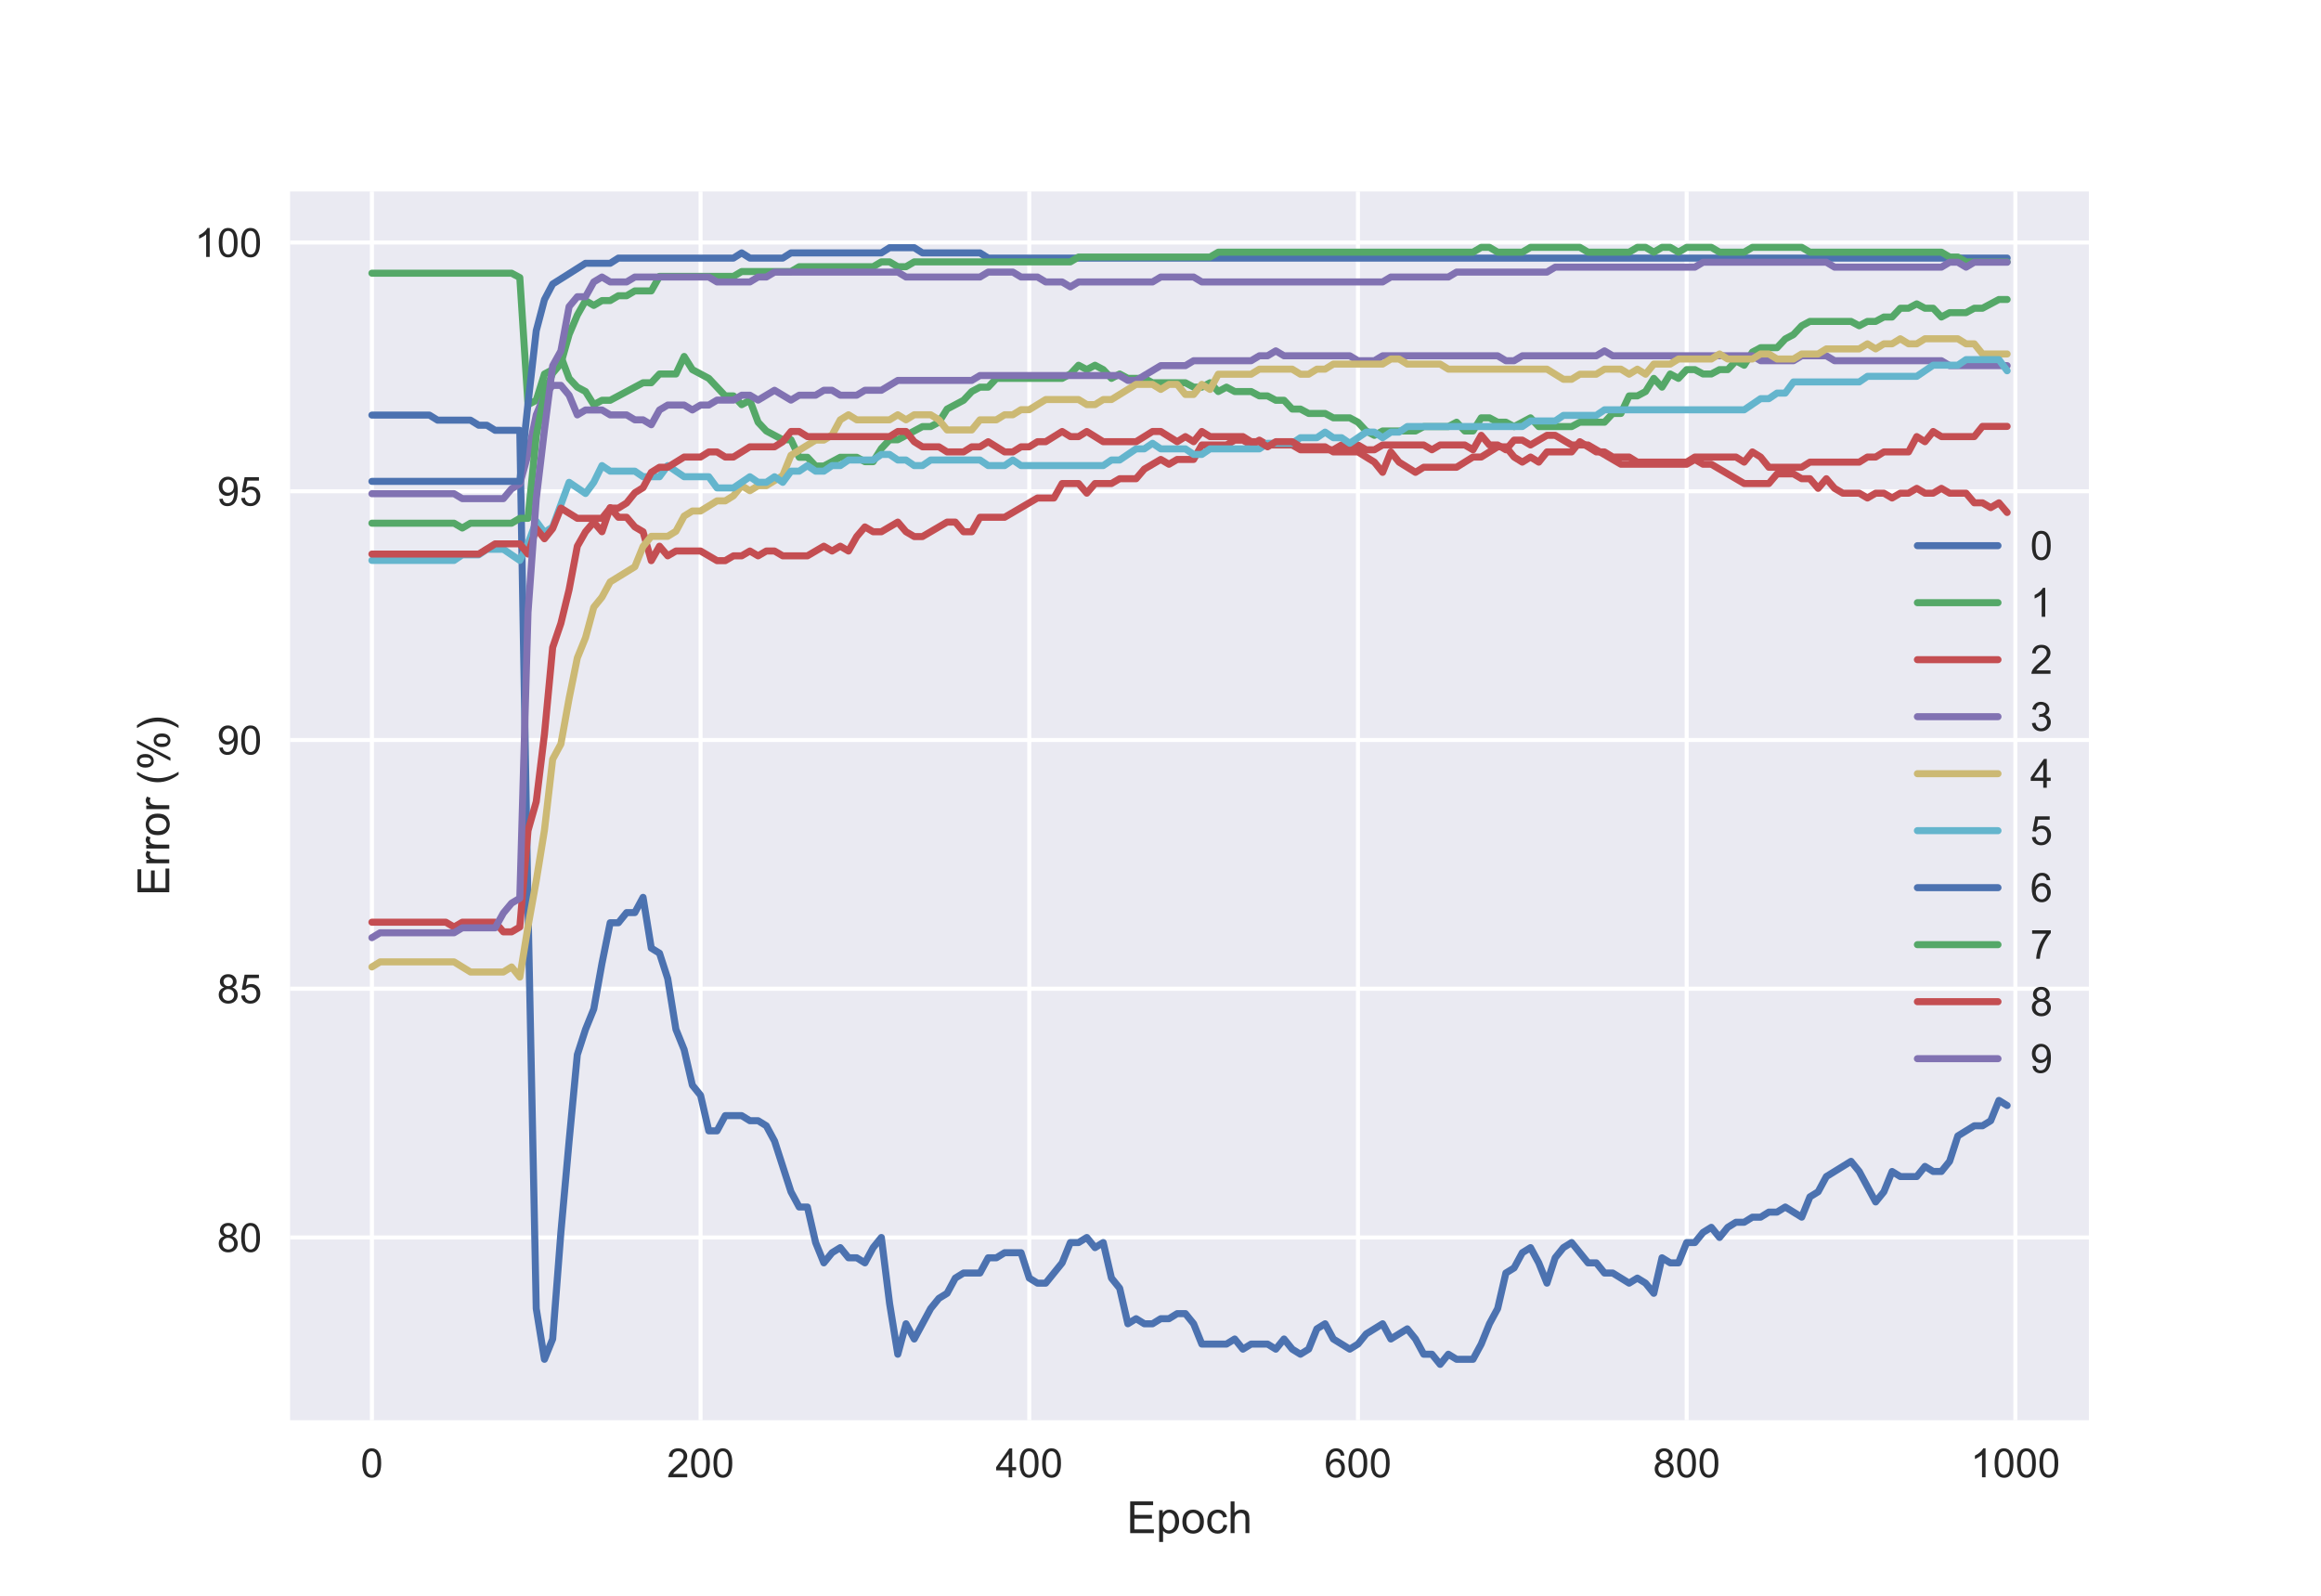 <?xml version="1.0" encoding="utf-8" standalone="no"?>
<!DOCTYPE svg PUBLIC "-//W3C//DTD SVG 1.1//EN"
  "http://www.w3.org/Graphics/SVG/1.1/DTD/svg11.dtd">
<!-- Created with matplotlib (https://matplotlib.org/) -->
<svg height="396pt" version="1.1" viewBox="0 0 576 396" width="576pt" xmlns="http://www.w3.org/2000/svg" xmlns:xlink="http://www.w3.org/1999/xlink">
 <defs>
  <style type="text/css">
*{stroke-linecap:butt;stroke-linejoin:round;}
  </style>
 </defs>
 <g id="figure_1">
  <g id="patch_1">
   <path d="M 0 396 
L 576 396 
L 576 0 
L 0 0 
z
" style="fill:#ffffff;"/>
  </g>
  <g id="axes_1">
   <g id="patch_2">
    <path d="M 72 352.44 
L 518.4 352.44 
L 518.4 47.52 
L 72 47.52 
z
" style="fill:#eaeaf2;"/>
   </g>
   <g id="matplotlib.axis_1">
    <g id="xtick_1">
     <g id="line2d_1">
      <path clip-path="url(#p37ba9f9d02)" d="M 92.291 352.44 
L 92.291 47.52 
" style="fill:none;stroke:#ffffff;stroke-linecap:round;"/>
     </g>
     <g id="line2d_2"/>
     <g id="text_1">
      <!-- 0 -->
      <defs>
       <path d="M 4.156 35.297 
Q 4.156 48 6.766 55.734 
Q 9.375 63.484 14.516 67.672 
Q 19.672 71.875 27.484 71.875 
Q 33.25 71.875 37.594 69.547 
Q 41.938 67.234 44.766 62.859 
Q 47.609 58.5 49.219 52.219 
Q 50.828 45.953 50.828 35.297 
Q 50.828 22.703 48.234 14.969 
Q 45.656 7.234 40.5 3 
Q 35.359 -1.219 27.484 -1.219 
Q 17.141 -1.219 11.234 6.203 
Q 4.156 15.141 4.156 35.297 
z
M 13.188 35.297 
Q 13.188 17.672 17.312 11.828 
Q 21.438 6 27.484 6 
Q 33.547 6 37.672 11.859 
Q 41.797 17.719 41.797 35.297 
Q 41.797 52.984 37.672 58.781 
Q 33.547 64.594 27.391 64.594 
Q 21.344 64.594 17.719 59.469 
Q 13.188 52.938 13.188 35.297 
z
" id="ArialMT-48"/>
      </defs>
      <g style="fill:#262626;" transform="translate(89.51 366.598)scale(0.1 -0.1)">
       <use xlink:href="#ArialMT-48"/>
      </g>
     </g>
    </g>
    <g id="xtick_2">
     <g id="line2d_3">
      <path clip-path="url(#p37ba9f9d02)" d="M 173.862 352.44 
L 173.862 47.52 
" style="fill:none;stroke:#ffffff;stroke-linecap:round;"/>
     </g>
     <g id="line2d_4"/>
     <g id="text_2">
      <!-- 200 -->
      <defs>
       <path d="M 50.344 8.453 
L 50.344 0 
L 3.031 0 
Q 2.938 3.172 4.047 6.109 
Q 5.859 10.938 9.828 15.625 
Q 13.812 20.312 21.344 26.469 
Q 33.016 36.031 37.109 41.625 
Q 41.219 47.219 41.219 52.203 
Q 41.219 57.422 37.469 61 
Q 33.734 64.594 27.734 64.594 
Q 21.391 64.594 17.578 60.781 
Q 13.766 56.984 13.719 50.25 
L 4.688 51.172 
Q 5.609 61.281 11.656 66.578 
Q 17.719 71.875 27.938 71.875 
Q 38.234 71.875 44.234 66.156 
Q 50.25 60.453 50.25 52 
Q 50.25 47.703 48.484 43.547 
Q 46.734 39.406 42.656 34.812 
Q 38.578 30.219 29.109 22.219 
Q 21.188 15.578 18.938 13.203 
Q 16.703 10.844 15.234 8.453 
z
" id="ArialMT-50"/>
      </defs>
      <g style="fill:#262626;" transform="translate(165.521 366.598)scale(0.1 -0.1)">
       <use xlink:href="#ArialMT-50"/>
       <use x="55.615" xlink:href="#ArialMT-48"/>
       <use x="111.23" xlink:href="#ArialMT-48"/>
      </g>
     </g>
    </g>
    <g id="xtick_3">
     <g id="line2d_5">
      <path clip-path="url(#p37ba9f9d02)" d="M 255.434 352.44 
L 255.434 47.52 
" style="fill:none;stroke:#ffffff;stroke-linecap:round;"/>
     </g>
     <g id="line2d_6"/>
     <g id="text_3">
      <!-- 400 -->
      <defs>
       <path d="M 32.328 0 
L 32.328 17.141 
L 1.266 17.141 
L 1.266 25.203 
L 33.938 71.578 
L 41.109 71.578 
L 41.109 25.203 
L 50.781 25.203 
L 50.781 17.141 
L 41.109 17.141 
L 41.109 0 
z
M 32.328 25.203 
L 32.328 57.469 
L 9.906 25.203 
z
" id="ArialMT-52"/>
      </defs>
      <g style="fill:#262626;" transform="translate(247.092 366.598)scale(0.1 -0.1)">
       <use xlink:href="#ArialMT-52"/>
       <use x="55.615" xlink:href="#ArialMT-48"/>
       <use x="111.23" xlink:href="#ArialMT-48"/>
      </g>
     </g>
    </g>
    <g id="xtick_4">
     <g id="line2d_7">
      <path clip-path="url(#p37ba9f9d02)" d="M 337.005 352.44 
L 337.005 47.52 
" style="fill:none;stroke:#ffffff;stroke-linecap:round;"/>
     </g>
     <g id="line2d_8"/>
     <g id="text_4">
      <!-- 600 -->
      <defs>
       <path d="M 49.75 54.047 
L 41.016 53.375 
Q 39.844 58.547 37.703 60.891 
Q 34.125 64.656 28.906 64.656 
Q 24.703 64.656 21.531 62.312 
Q 17.391 59.281 14.984 53.469 
Q 12.594 47.656 12.5 36.922 
Q 15.672 41.75 20.266 44.094 
Q 24.859 46.438 29.891 46.438 
Q 38.672 46.438 44.844 39.969 
Q 51.031 33.5 51.031 23.25 
Q 51.031 16.5 48.125 10.719 
Q 45.219 4.938 40.141 1.859 
Q 35.062 -1.219 28.609 -1.219 
Q 17.625 -1.219 10.688 6.859 
Q 3.766 14.938 3.766 33.5 
Q 3.766 54.25 11.422 63.672 
Q 18.109 71.875 29.438 71.875 
Q 37.891 71.875 43.281 67.141 
Q 48.688 62.406 49.75 54.047 
z
M 13.875 23.188 
Q 13.875 18.656 15.797 14.5 
Q 17.719 10.359 21.188 8.172 
Q 24.656 6 28.469 6 
Q 34.031 6 38.031 10.484 
Q 42.047 14.984 42.047 22.703 
Q 42.047 30.125 38.078 34.391 
Q 34.125 38.672 28.125 38.672 
Q 22.172 38.672 18.016 34.391 
Q 13.875 30.125 13.875 23.188 
z
" id="ArialMT-54"/>
      </defs>
      <g style="fill:#262626;" transform="translate(328.664 366.598)scale(0.1 -0.1)">
       <use xlink:href="#ArialMT-54"/>
       <use x="55.615" xlink:href="#ArialMT-48"/>
       <use x="111.23" xlink:href="#ArialMT-48"/>
      </g>
     </g>
    </g>
    <g id="xtick_5">
     <g id="line2d_9">
      <path clip-path="url(#p37ba9f9d02)" d="M 418.577 352.44 
L 418.577 47.52 
" style="fill:none;stroke:#ffffff;stroke-linecap:round;"/>
     </g>
     <g id="line2d_10"/>
     <g id="text_5">
      <!-- 800 -->
      <defs>
       <path d="M 17.672 38.812 
Q 12.203 40.828 9.562 44.531 
Q 6.938 48.25 6.938 53.422 
Q 6.938 61.234 12.547 66.547 
Q 18.172 71.875 27.484 71.875 
Q 36.859 71.875 42.578 66.422 
Q 48.297 60.984 48.297 53.172 
Q 48.297 48.188 45.672 44.5 
Q 43.062 40.828 37.75 38.812 
Q 44.344 36.672 47.781 31.875 
Q 51.219 27.094 51.219 20.453 
Q 51.219 11.281 44.719 5.031 
Q 38.234 -1.219 27.641 -1.219 
Q 17.047 -1.219 10.547 5.047 
Q 4.047 11.328 4.047 20.703 
Q 4.047 27.688 7.594 32.391 
Q 11.141 37.109 17.672 38.812 
z
M 15.922 53.719 
Q 15.922 48.641 19.188 45.406 
Q 22.469 42.188 27.688 42.188 
Q 32.766 42.188 36.016 45.375 
Q 39.266 48.578 39.266 53.219 
Q 39.266 58.062 35.906 61.359 
Q 32.562 64.656 27.594 64.656 
Q 22.562 64.656 19.234 61.422 
Q 15.922 58.203 15.922 53.719 
z
M 13.094 20.656 
Q 13.094 16.891 14.875 13.375 
Q 16.656 9.859 20.172 7.922 
Q 23.688 6 27.734 6 
Q 34.031 6 38.125 10.047 
Q 42.234 14.109 42.234 20.359 
Q 42.234 26.703 38.016 30.859 
Q 33.797 35.016 27.438 35.016 
Q 21.234 35.016 17.156 30.906 
Q 13.094 26.812 13.094 20.656 
z
" id="ArialMT-56"/>
      </defs>
      <g style="fill:#262626;" transform="translate(410.235 366.598)scale(0.1 -0.1)">
       <use xlink:href="#ArialMT-56"/>
       <use x="55.615" xlink:href="#ArialMT-48"/>
       <use x="111.23" xlink:href="#ArialMT-48"/>
      </g>
     </g>
    </g>
    <g id="xtick_6">
     <g id="line2d_11">
      <path clip-path="url(#p37ba9f9d02)" d="M 500.148 352.44 
L 500.148 47.52 
" style="fill:none;stroke:#ffffff;stroke-linecap:round;"/>
     </g>
     <g id="line2d_12"/>
     <g id="text_6">
      <!-- 1000 -->
      <defs>
       <path d="M 37.25 0 
L 28.469 0 
L 28.469 56 
Q 25.297 52.984 20.141 49.953 
Q 14.984 46.922 10.891 45.406 
L 10.891 53.906 
Q 18.266 57.375 23.781 62.297 
Q 29.297 67.234 31.594 71.875 
L 37.25 71.875 
z
" id="ArialMT-49"/>
      </defs>
      <g style="fill:#262626;" transform="translate(489.027 366.598)scale(0.1 -0.1)">
       <use xlink:href="#ArialMT-49"/>
       <use x="55.615" xlink:href="#ArialMT-48"/>
       <use x="111.23" xlink:href="#ArialMT-48"/>
       <use x="166.846" xlink:href="#ArialMT-48"/>
      </g>
     </g>
    </g>
    <g id="text_7">
     <!-- Epoch -->
     <defs>
      <path d="M 7.906 0 
L 7.906 71.578 
L 59.672 71.578 
L 59.672 63.141 
L 17.391 63.141 
L 17.391 41.219 
L 56.984 41.219 
L 56.984 32.812 
L 17.391 32.812 
L 17.391 8.453 
L 61.328 8.453 
L 61.328 0 
z
" id="ArialMT-69"/>
      <path d="M 6.594 -19.875 
L 6.594 51.859 
L 14.594 51.859 
L 14.594 45.125 
Q 17.438 49.078 21 51.047 
Q 24.562 53.031 29.641 53.031 
Q 36.281 53.031 41.359 49.609 
Q 46.438 46.188 49.016 39.953 
Q 51.609 33.734 51.609 26.312 
Q 51.609 18.359 48.75 11.984 
Q 45.906 5.609 40.453 2.219 
Q 35.016 -1.172 29 -1.172 
Q 24.609 -1.172 21.109 0.688 
Q 17.625 2.547 15.375 5.375 
L 15.375 -19.875 
z
M 14.547 25.641 
Q 14.547 15.625 18.594 10.844 
Q 22.656 6.062 28.422 6.062 
Q 34.281 6.062 38.453 11.016 
Q 42.625 15.969 42.625 26.375 
Q 42.625 36.281 38.547 41.203 
Q 34.469 46.141 28.812 46.141 
Q 23.188 46.141 18.859 40.891 
Q 14.547 35.641 14.547 25.641 
z
" id="ArialMT-112"/>
      <path d="M 3.328 25.922 
Q 3.328 40.328 11.328 47.266 
Q 18.016 53.031 27.641 53.031 
Q 38.328 53.031 45.109 46.016 
Q 51.906 39.016 51.906 26.656 
Q 51.906 16.656 48.906 10.906 
Q 45.906 5.172 40.156 2 
Q 34.422 -1.172 27.641 -1.172 
Q 16.75 -1.172 10.031 5.812 
Q 3.328 12.797 3.328 25.922 
z
M 12.359 25.922 
Q 12.359 15.969 16.703 11.016 
Q 21.047 6.062 27.641 6.062 
Q 34.188 6.062 38.531 11.031 
Q 42.875 16.016 42.875 26.219 
Q 42.875 35.844 38.5 40.797 
Q 34.125 45.75 27.641 45.75 
Q 21.047 45.75 16.703 40.812 
Q 12.359 35.891 12.359 25.922 
z
" id="ArialMT-111"/>
      <path d="M 40.438 19 
L 49.078 17.875 
Q 47.656 8.938 41.812 3.875 
Q 35.984 -1.172 27.484 -1.172 
Q 16.844 -1.172 10.375 5.781 
Q 3.906 12.75 3.906 25.734 
Q 3.906 34.125 6.688 40.422 
Q 9.469 46.734 15.156 49.875 
Q 20.844 53.031 27.547 53.031 
Q 35.984 53.031 41.359 48.75 
Q 46.734 44.484 48.25 36.625 
L 39.703 35.297 
Q 38.484 40.531 35.375 43.156 
Q 32.281 45.797 27.875 45.797 
Q 21.234 45.797 17.078 41.031 
Q 12.938 36.281 12.938 25.984 
Q 12.938 15.531 16.938 10.797 
Q 20.953 6.062 27.391 6.062 
Q 32.562 6.062 36.031 9.234 
Q 39.5 12.406 40.438 19 
z
" id="ArialMT-99"/>
      <path d="M 6.594 0 
L 6.594 71.578 
L 15.375 71.578 
L 15.375 45.906 
Q 21.531 53.031 30.906 53.031 
Q 36.672 53.031 40.922 50.75 
Q 45.172 48.484 47 44.484 
Q 48.828 40.484 48.828 32.859 
L 48.828 0 
L 40.047 0 
L 40.047 32.859 
Q 40.047 39.453 37.188 42.453 
Q 34.328 45.453 29.109 45.453 
Q 25.203 45.453 21.75 43.422 
Q 18.312 41.406 16.844 37.938 
Q 15.375 34.469 15.375 28.375 
L 15.375 0 
z
" id="ArialMT-104"/>
     </defs>
     <g style="fill:#262626;" transform="translate(279.606 380.459)scale(0.11 -0.11)">
      <use xlink:href="#ArialMT-69"/>
      <use x="66.699" xlink:href="#ArialMT-112"/>
      <use x="122.314" xlink:href="#ArialMT-111"/>
      <use x="177.93" xlink:href="#ArialMT-99"/>
      <use x="227.93" xlink:href="#ArialMT-104"/>
     </g>
    </g>
   </g>
   <g id="matplotlib.axis_2">
    <g id="ytick_1">
     <g id="line2d_13">
      <path clip-path="url(#p37ba9f9d02)" d="M 72 307.087 
L 518.4 307.087 
" style="fill:none;stroke:#ffffff;stroke-linecap:round;"/>
     </g>
     <g id="line2d_14"/>
     <g id="text_8">
      <!-- 80 -->
      <g style="fill:#262626;" transform="translate(53.878 310.666)scale(0.1 -0.1)">
       <use xlink:href="#ArialMT-56"/>
       <use x="55.615" xlink:href="#ArialMT-48"/>
      </g>
     </g>
    </g>
    <g id="ytick_2">
     <g id="line2d_15">
      <path clip-path="url(#p37ba9f9d02)" d="M 72 245.36 
L 518.4 245.36 
" style="fill:none;stroke:#ffffff;stroke-linecap:round;"/>
     </g>
     <g id="line2d_16"/>
     <g id="text_9">
      <!-- 85 -->
      <defs>
       <path d="M 4.156 18.75 
L 13.375 19.531 
Q 14.406 12.797 18.141 9.391 
Q 21.875 6 27.156 6 
Q 33.5 6 37.891 10.781 
Q 42.281 15.578 42.281 23.484 
Q 42.281 31 38.062 35.344 
Q 33.844 39.703 27 39.703 
Q 22.75 39.703 19.328 37.766 
Q 15.922 35.844 13.969 32.766 
L 5.719 33.844 
L 12.641 70.609 
L 48.25 70.609 
L 48.25 62.203 
L 19.672 62.203 
L 15.828 42.969 
Q 22.266 47.469 29.344 47.469 
Q 38.719 47.469 45.156 40.969 
Q 51.609 34.469 51.609 24.266 
Q 51.609 14.547 45.953 7.469 
Q 39.062 -1.219 27.156 -1.219 
Q 17.391 -1.219 11.203 4.25 
Q 5.031 9.719 4.156 18.75 
z
" id="ArialMT-53"/>
      </defs>
      <g style="fill:#262626;" transform="translate(53.878 248.939)scale(0.1 -0.1)">
       <use xlink:href="#ArialMT-56"/>
       <use x="55.615" xlink:href="#ArialMT-53"/>
      </g>
     </g>
    </g>
    <g id="ytick_3">
     <g id="line2d_17">
      <path clip-path="url(#p37ba9f9d02)" d="M 72 183.633 
L 518.4 183.633 
" style="fill:none;stroke:#ffffff;stroke-linecap:round;"/>
     </g>
     <g id="line2d_18"/>
     <g id="text_10">
      <!-- 90 -->
      <defs>
       <path d="M 5.469 16.547 
L 13.922 17.328 
Q 14.984 11.375 18.016 8.688 
Q 21.047 6 25.781 6 
Q 29.828 6 32.875 7.859 
Q 35.938 9.719 37.891 12.812 
Q 39.844 15.922 41.156 21.188 
Q 42.484 26.469 42.484 31.938 
Q 42.484 32.516 42.438 33.688 
Q 39.797 29.5 35.234 26.875 
Q 30.672 24.266 25.344 24.266 
Q 16.453 24.266 10.297 30.703 
Q 4.156 37.156 4.156 47.703 
Q 4.156 58.594 10.578 65.234 
Q 17 71.875 26.656 71.875 
Q 33.641 71.875 39.422 68.109 
Q 45.219 64.359 48.219 57.391 
Q 51.219 50.438 51.219 37.25 
Q 51.219 23.531 48.234 15.406 
Q 45.266 7.281 39.375 3.031 
Q 33.5 -1.219 25.594 -1.219 
Q 17.188 -1.219 11.859 3.438 
Q 6.547 8.109 5.469 16.547 
z
M 41.453 48.141 
Q 41.453 55.719 37.422 60.156 
Q 33.406 64.594 27.734 64.594 
Q 21.875 64.594 17.531 59.812 
Q 13.188 55.031 13.188 47.406 
Q 13.188 40.578 17.312 36.297 
Q 21.438 32.031 27.484 32.031 
Q 33.594 32.031 37.516 36.297 
Q 41.453 40.578 41.453 48.141 
z
" id="ArialMT-57"/>
      </defs>
      <g style="fill:#262626;" transform="translate(53.878 187.212)scale(0.1 -0.1)">
       <use xlink:href="#ArialMT-57"/>
       <use x="55.615" xlink:href="#ArialMT-48"/>
      </g>
     </g>
    </g>
    <g id="ytick_4">
     <g id="line2d_19">
      <path clip-path="url(#p37ba9f9d02)" d="M 72 121.906 
L 518.4 121.906 
" style="fill:none;stroke:#ffffff;stroke-linecap:round;"/>
     </g>
     <g id="line2d_20"/>
     <g id="text_11">
      <!-- 95 -->
      <g style="fill:#262626;" transform="translate(53.878 125.485)scale(0.1 -0.1)">
       <use xlink:href="#ArialMT-57"/>
       <use x="55.615" xlink:href="#ArialMT-53"/>
      </g>
     </g>
    </g>
    <g id="ytick_5">
     <g id="line2d_21">
      <path clip-path="url(#p37ba9f9d02)" d="M 72 60.179 
L 518.4 60.179 
" style="fill:none;stroke:#ffffff;stroke-linecap:round;"/>
     </g>
     <g id="line2d_22"/>
     <g id="text_12">
      <!-- 100 -->
      <g style="fill:#262626;" transform="translate(48.317 63.758)scale(0.1 -0.1)">
       <use xlink:href="#ArialMT-49"/>
       <use x="55.615" xlink:href="#ArialMT-48"/>
       <use x="111.23" xlink:href="#ArialMT-48"/>
      </g>
     </g>
    </g>
    <g id="text_13">
     <!-- Error (%) -->
     <defs>
      <path d="M 6.5 0 
L 6.5 51.859 
L 14.406 51.859 
L 14.406 44 
Q 17.438 49.516 20 51.266 
Q 22.562 53.031 25.641 53.031 
Q 30.078 53.031 34.672 50.203 
L 31.641 42.047 
Q 28.422 43.953 25.203 43.953 
Q 22.312 43.953 20.016 42.219 
Q 17.719 40.484 16.75 37.406 
Q 15.281 32.719 15.281 27.156 
L 15.281 0 
z
" id="ArialMT-114"/>
      <path id="ArialMT-32"/>
      <path d="M 23.391 -21.047 
Q 16.109 -11.859 11.078 0.438 
Q 6.062 12.75 6.062 25.922 
Q 6.062 37.547 9.812 48.188 
Q 14.203 60.547 23.391 72.797 
L 29.688 72.797 
Q 23.781 62.641 21.875 58.297 
Q 18.891 51.562 17.188 44.234 
Q 15.094 35.109 15.094 25.875 
Q 15.094 2.391 29.688 -21.047 
z
" id="ArialMT-40"/>
      <path d="M 5.812 54.391 
Q 5.812 62.062 9.672 67.422 
Q 13.531 72.797 20.844 72.797 
Q 27.594 72.797 32 67.984 
Q 36.422 63.188 36.422 53.859 
Q 36.422 44.781 31.953 39.875 
Q 27.484 34.969 20.953 34.969 
Q 14.453 34.969 10.125 39.797 
Q 5.812 44.625 5.812 54.391 
z
M 21.094 66.75 
Q 17.828 66.75 15.656 63.906 
Q 13.484 61.078 13.484 53.516 
Q 13.484 46.625 15.672 43.812 
Q 17.875 41.016 21.094 41.016 
Q 24.422 41.016 26.594 43.844 
Q 28.766 46.688 28.766 54.203 
Q 28.766 61.141 26.562 63.938 
Q 24.359 66.75 21.094 66.75 
z
M 21.141 -2.641 
L 60.297 72.797 
L 67.438 72.797 
L 28.422 -2.641 
z
M 52.094 16.797 
Q 52.094 24.516 55.953 29.859 
Q 59.812 35.203 67.188 35.203 
Q 73.922 35.203 78.344 30.391 
Q 82.766 25.594 82.766 16.266 
Q 82.766 7.172 78.297 2.266 
Q 73.828 -2.641 67.234 -2.641 
Q 60.75 -2.641 56.422 2.219 
Q 52.094 7.078 52.094 16.797 
z
M 67.438 29.156 
Q 64.109 29.156 61.938 26.312 
Q 59.766 23.484 59.766 15.922 
Q 59.766 9.078 61.953 6.25 
Q 64.156 3.422 67.391 3.422 
Q 70.75 3.422 72.922 6.25 
Q 75.094 9.078 75.094 16.609 
Q 75.094 23.531 72.891 26.344 
Q 70.703 29.156 67.438 29.156 
z
" id="ArialMT-37"/>
      <path d="M 12.359 -21.047 
L 6.062 -21.047 
Q 20.656 2.391 20.656 25.875 
Q 20.656 35.062 18.562 44.094 
Q 16.891 51.422 13.922 58.156 
Q 12.016 62.547 6.062 72.797 
L 12.359 72.797 
Q 21.531 60.547 25.922 48.188 
Q 29.688 37.547 29.688 25.922 
Q 29.688 12.75 24.625 0.438 
Q 19.578 -11.859 12.359 -21.047 
z
" id="ArialMT-41"/>
     </defs>
     <g style="fill:#262626;" transform="translate(42.002 222.282)rotate(-90)scale(0.11 -0.11)">
      <use xlink:href="#ArialMT-69"/>
      <use x="66.699" xlink:href="#ArialMT-114"/>
      <use x="100" xlink:href="#ArialMT-114"/>
      <use x="133.301" xlink:href="#ArialMT-111"/>
      <use x="188.916" xlink:href="#ArialMT-114"/>
      <use x="222.217" xlink:href="#ArialMT-32"/>
      <use x="250" xlink:href="#ArialMT-40"/>
      <use x="283.301" xlink:href="#ArialMT-37"/>
      <use x="372.217" xlink:href="#ArialMT-41"/>
     </g>
    </g>
   </g>
   <g id="line2d_23">
    <path clip-path="url(#p37ba9f9d02)" d="M 92.291 103.01 
L 106.566 103.01 
L 108.605 104.27 
L 116.762 104.27 
L 118.802 105.529 
L 120.841 105.529 
L 122.88 106.789 
L 128.998 106.789 
L 131.037 225.204 
L 133.077 324.723 
L 135.116 337.32 
L 137.155 332.281 
L 139.195 305.827 
L 141.234 283.152 
L 143.273 261.736 
L 145.312 255.438 
L 147.352 250.399 
L 149.391 239.061 
L 151.43 228.983 
L 153.47 228.983 
L 155.509 226.464 
L 157.548 226.464 
L 159.587 222.685 
L 161.627 235.282 
L 163.666 236.542 
L 165.705 242.84 
L 167.745 255.438 
L 169.784 260.477 
L 171.823 269.295 
L 173.862 271.814 
L 175.902 280.632 
L 177.941 280.632 
L 179.98 276.853 
L 184.059 276.853 
L 186.098 278.113 
L 188.137 278.113 
L 190.177 279.373 
L 192.216 283.152 
L 196.295 295.749 
L 198.334 299.528 
L 200.373 299.528 
L 202.412 308.346 
L 204.452 313.385 
L 206.491 310.866 
L 208.53 309.606 
L 210.57 312.126 
L 212.609 312.126 
L 214.648 313.385 
L 216.687 309.606 
L 218.727 307.087 
L 220.766 323.463 
L 222.805 336.061 
L 224.845 328.502 
L 226.884 332.281 
L 230.962 324.723 
L 233.002 322.203 
L 235.041 320.944 
L 237.08 317.165 
L 239.12 315.905 
L 243.198 315.905 
L 245.237 312.126 
L 247.277 312.126 
L 249.316 310.866 
L 253.395 310.866 
L 255.434 317.165 
L 257.473 318.424 
L 259.512 318.424 
L 263.591 313.385 
L 265.63 308.346 
L 267.67 308.346 
L 269.709 307.087 
L 271.748 309.606 
L 273.787 308.346 
L 275.827 317.165 
L 277.866 319.684 
L 279.905 328.502 
L 281.945 327.242 
L 283.984 328.502 
L 286.023 328.502 
L 288.062 327.242 
L 290.102 327.242 
L 292.141 325.983 
L 294.18 325.983 
L 296.22 328.502 
L 298.259 333.541 
L 304.377 333.541 
L 306.416 332.281 
L 308.455 334.801 
L 310.495 333.541 
L 314.573 333.541 
L 316.613 334.801 
L 318.652 332.281 
L 320.691 334.801 
L 322.73 336.061 
L 324.77 334.801 
L 326.809 329.762 
L 328.848 328.502 
L 330.888 332.281 
L 334.966 334.801 
L 337.005 333.541 
L 339.045 331.022 
L 343.123 328.502 
L 345.163 332.281 
L 349.241 329.762 
L 351.28 332.281 
L 353.32 336.061 
L 355.359 336.061 
L 357.398 338.58 
L 359.438 336.061 
L 361.477 337.32 
L 365.555 337.32 
L 367.595 333.541 
L 369.634 328.502 
L 371.673 324.723 
L 373.713 315.905 
L 375.752 314.645 
L 377.791 310.866 
L 379.83 309.606 
L 381.87 313.385 
L 383.909 318.424 
L 385.948 312.126 
L 387.988 309.606 
L 390.027 308.346 
L 394.105 313.385 
L 396.145 313.385 
L 398.184 315.905 
L 400.223 315.905 
L 404.302 318.424 
L 406.341 317.165 
L 408.38 318.424 
L 410.42 320.944 
L 412.459 312.126 
L 414.498 313.385 
L 416.538 313.385 
L 418.577 308.346 
L 420.616 308.346 
L 422.655 305.827 
L 424.695 304.567 
L 426.734 307.087 
L 428.773 304.567 
L 430.813 303.307 
L 432.852 303.307 
L 434.891 302.048 
L 436.93 302.048 
L 438.97 300.788 
L 441.009 300.788 
L 443.048 299.528 
L 447.127 302.048 
L 449.166 297.009 
L 451.205 295.749 
L 453.245 291.97 
L 459.363 288.191 
L 461.402 290.71 
L 465.48 298.269 
L 467.52 295.749 
L 469.559 290.71 
L 471.598 291.97 
L 475.677 291.97 
L 477.716 289.45 
L 479.756 290.71 
L 481.795 290.71 
L 483.834 288.191 
L 485.873 281.892 
L 489.952 279.373 
L 491.991 279.373 
L 494.031 278.113 
L 496.07 273.074 
L 498.109 274.334 
L 498.109 274.334 
" style="fill:none;stroke:#4c72b0;stroke-linecap:round;stroke-width:1.75;"/>
   </g>
   <g id="line2d_24">
    <path clip-path="url(#p37ba9f9d02)" d="M 92.291 67.793 
L 126.959 67.793 
L 128.998 68.881 
L 131.037 100.424 
L 133.077 99.336 
L 135.116 92.81 
L 137.155 91.722 
L 139.195 88.459 
L 141.234 93.898 
L 143.273 96.073 
L 145.312 97.161 
L 147.352 100.424 
L 149.391 99.336 
L 151.43 99.336 
L 159.587 94.985 
L 161.627 94.985 
L 163.666 92.81 
L 167.745 92.81 
L 169.784 88.459 
L 171.823 91.722 
L 175.902 93.898 
L 179.98 98.249 
L 182.02 98.249 
L 184.059 100.424 
L 186.098 99.336 
L 188.137 104.775 
L 190.177 106.95 
L 194.255 109.126 
L 196.295 109.126 
L 198.334 113.476 
L 200.373 113.476 
L 202.412 115.652 
L 204.452 115.652 
L 208.53 113.476 
L 212.609 113.476 
L 214.648 114.564 
L 216.687 114.564 
L 218.727 111.301 
L 220.766 109.126 
L 222.805 109.126 
L 228.923 105.862 
L 230.962 105.862 
L 233.002 104.775 
L 235.041 101.512 
L 239.12 99.336 
L 241.159 97.161 
L 243.198 96.073 
L 245.237 96.073 
L 247.277 93.898 
L 263.591 93.898 
L 265.63 92.81 
L 267.67 90.635 
L 269.709 91.722 
L 271.748 90.635 
L 273.787 91.722 
L 275.827 93.898 
L 277.866 92.81 
L 279.905 93.898 
L 283.984 93.898 
L 286.023 94.985 
L 294.18 94.985 
L 296.22 96.073 
L 298.259 96.073 
L 300.298 94.985 
L 302.338 97.161 
L 304.377 96.073 
L 306.416 97.161 
L 310.495 97.161 
L 312.534 98.249 
L 314.573 98.249 
L 316.613 99.336 
L 318.652 99.336 
L 320.691 101.512 
L 322.73 101.512 
L 324.77 102.599 
L 328.848 102.599 
L 330.888 103.687 
L 334.966 103.687 
L 337.005 104.775 
L 339.045 106.95 
L 341.084 108.038 
L 343.123 106.95 
L 351.28 106.95 
L 353.32 105.862 
L 359.438 105.862 
L 361.477 104.775 
L 363.516 106.95 
L 365.555 106.95 
L 367.595 103.687 
L 369.634 103.687 
L 371.673 104.775 
L 373.713 104.775 
L 375.752 105.862 
L 379.83 103.687 
L 381.87 105.862 
L 390.027 105.862 
L 392.066 104.775 
L 398.184 104.775 
L 400.223 102.599 
L 402.263 102.599 
L 404.302 98.249 
L 406.341 98.249 
L 408.38 97.161 
L 410.42 93.898 
L 412.459 96.073 
L 414.498 92.81 
L 416.538 93.898 
L 418.577 91.722 
L 420.616 91.722 
L 422.655 92.81 
L 424.695 92.81 
L 426.734 91.722 
L 428.773 91.722 
L 430.813 89.547 
L 432.852 90.635 
L 434.891 87.372 
L 436.93 86.284 
L 441.009 86.284 
L 443.048 84.108 
L 445.088 83.021 
L 447.127 80.845 
L 449.166 79.758 
L 459.363 79.758 
L 461.402 80.845 
L 463.441 79.758 
L 465.48 79.758 
L 467.52 78.67 
L 469.559 78.67 
L 471.598 76.495 
L 473.638 76.495 
L 475.677 75.407 
L 477.716 76.495 
L 479.756 76.495 
L 481.795 78.67 
L 483.834 77.582 
L 487.913 77.582 
L 489.952 76.495 
L 491.991 76.495 
L 496.07 74.319 
L 498.109 74.319 
L 498.109 74.319 
" style="fill:none;stroke:#55a868;stroke-linecap:round;stroke-width:1.75;"/>
   </g>
   <g id="line2d_25">
    <path clip-path="url(#p37ba9f9d02)" d="M 92.291 228.851 
L 110.644 228.851 
L 112.684 230.048 
L 114.723 228.851 
L 122.88 228.851 
L 124.92 231.244 
L 126.959 231.244 
L 128.998 230.048 
L 131.037 206.123 
L 133.077 198.945 
L 135.116 182.197 
L 137.155 160.665 
L 139.195 154.683 
L 141.234 146.31 
L 143.273 135.543 
L 145.312 131.955 
L 147.352 129.562 
L 149.391 131.955 
L 151.43 125.973 
L 153.47 128.366 
L 155.509 128.366 
L 157.548 130.758 
L 159.587 131.955 
L 161.627 139.132 
L 163.666 135.543 
L 165.705 137.936 
L 167.745 136.74 
L 173.862 136.74 
L 177.941 139.132 
L 179.98 139.132 
L 182.02 137.936 
L 184.059 137.936 
L 186.098 136.74 
L 188.137 137.936 
L 190.177 136.74 
L 192.216 136.74 
L 194.255 137.936 
L 200.373 137.936 
L 204.452 135.543 
L 206.491 136.74 
L 208.53 135.543 
L 210.57 136.74 
L 212.609 133.151 
L 214.648 130.758 
L 216.687 131.955 
L 218.727 131.955 
L 222.805 129.562 
L 224.845 131.955 
L 226.884 133.151 
L 228.923 133.151 
L 235.041 129.562 
L 237.08 129.562 
L 239.12 131.955 
L 241.159 131.955 
L 243.198 128.366 
L 249.316 128.366 
L 257.473 123.581 
L 261.552 123.581 
L 263.591 119.992 
L 267.67 119.992 
L 269.709 122.384 
L 271.748 119.992 
L 275.827 119.992 
L 277.866 118.796 
L 281.945 118.796 
L 283.984 116.403 
L 288.062 114.011 
L 290.102 115.207 
L 292.141 114.011 
L 296.22 114.011 
L 298.259 110.422 
L 304.377 110.422 
L 306.416 109.226 
L 308.455 109.226 
L 310.495 110.422 
L 312.534 109.226 
L 314.573 110.422 
L 320.691 110.422 
L 322.73 111.618 
L 330.888 111.618 
L 332.927 110.422 
L 337.005 110.422 
L 339.045 111.618 
L 341.084 111.618 
L 343.123 110.422 
L 353.32 110.422 
L 355.359 111.618 
L 357.398 110.422 
L 363.516 110.422 
L 365.555 111.618 
L 367.595 108.029 
L 369.634 110.422 
L 371.673 110.422 
L 373.713 111.618 
L 375.752 109.226 
L 377.791 109.226 
L 379.83 110.422 
L 383.909 108.029 
L 385.948 108.029 
L 390.027 110.422 
L 394.105 110.422 
L 402.263 115.207 
L 418.577 115.207 
L 420.616 114.011 
L 422.655 115.207 
L 424.695 115.207 
L 432.852 119.992 
L 438.97 119.992 
L 441.009 117.599 
L 445.088 117.599 
L 447.127 118.796 
L 449.166 118.796 
L 451.205 121.188 
L 453.245 118.796 
L 455.284 121.188 
L 457.323 122.384 
L 461.402 122.384 
L 463.441 123.581 
L 465.48 122.384 
L 467.52 122.384 
L 469.559 123.581 
L 471.598 122.384 
L 473.638 122.384 
L 475.677 121.188 
L 477.716 122.384 
L 479.756 122.384 
L 481.795 121.188 
L 483.834 122.384 
L 487.913 122.384 
L 489.952 124.777 
L 491.991 124.777 
L 494.031 125.973 
L 496.07 124.777 
L 498.109 127.17 
L 498.109 127.17 
" style="fill:none;stroke:#c44e52;stroke-linecap:round;stroke-width:1.75;"/>
   </g>
   <g id="line2d_26">
    <path clip-path="url(#p37ba9f9d02)" d="M 92.291 122.517 
L 112.684 122.517 
L 114.723 123.739 
L 124.92 123.739 
L 126.959 121.295 
L 128.998 120.073 
L 131.037 112.739 
L 133.077 102.96 
L 135.116 98.071 
L 137.155 95.626 
L 139.195 95.626 
L 141.234 98.071 
L 143.273 102.96 
L 145.312 101.738 
L 149.391 101.738 
L 151.43 102.96 
L 155.509 102.96 
L 157.548 104.182 
L 159.587 104.182 
L 161.627 105.405 
L 163.666 101.738 
L 165.705 100.515 
L 169.784 100.515 
L 171.823 101.738 
L 173.862 100.515 
L 175.902 100.515 
L 177.941 99.293 
L 182.02 99.293 
L 184.059 98.071 
L 186.098 98.071 
L 188.137 99.293 
L 192.216 96.849 
L 196.295 99.293 
L 198.334 98.071 
L 202.412 98.071 
L 204.452 96.849 
L 206.491 96.849 
L 208.53 98.071 
L 212.609 98.071 
L 214.648 96.849 
L 218.727 96.849 
L 222.805 94.404 
L 241.159 94.404 
L 243.198 93.182 
L 277.866 93.182 
L 279.905 94.404 
L 281.945 94.404 
L 288.062 90.737 
L 294.18 90.737 
L 296.22 89.515 
L 310.495 89.515 
L 312.534 88.292 
L 314.573 88.292 
L 316.613 87.07 
L 318.652 88.292 
L 334.966 88.292 
L 337.005 89.515 
L 341.084 89.515 
L 343.123 88.292 
L 371.673 88.292 
L 373.713 89.515 
L 375.752 89.515 
L 377.791 88.292 
L 396.145 88.292 
L 398.184 87.07 
L 400.223 88.292 
L 434.891 88.292 
L 436.93 89.515 
L 445.088 89.515 
L 447.127 88.292 
L 453.245 88.292 
L 455.284 89.515 
L 481.795 89.515 
L 483.834 90.737 
L 498.109 90.737 
L 498.109 90.737 
" style="fill:none;stroke:#8172b2;stroke-linecap:round;stroke-width:1.75;"/>
   </g>
   <g id="line2d_27">
    <path clip-path="url(#p37ba9f9d02)" d="M 92.291 239.954 
L 94.33 238.697 
L 112.684 238.697 
L 116.762 241.211 
L 124.92 241.211 
L 126.959 239.954 
L 128.998 242.468 
L 131.037 229.897 
L 133.077 218.582 
L 135.116 206.01 
L 137.155 188.41 
L 139.195 184.639 
L 141.234 173.324 
L 143.273 163.267 
L 145.312 158.238 
L 147.352 150.695 
L 149.391 148.181 
L 151.43 144.409 
L 157.548 140.638 
L 159.587 135.609 
L 161.627 133.095 
L 165.705 133.095 
L 167.745 131.838 
L 169.784 128.066 
L 171.823 126.809 
L 173.862 126.809 
L 177.941 124.295 
L 179.98 124.295 
L 182.02 123.037 
L 184.059 120.523 
L 186.098 121.78 
L 188.137 120.523 
L 190.177 120.523 
L 194.255 118.009 
L 196.295 112.98 
L 202.412 109.209 
L 204.452 109.209 
L 206.491 107.951 
L 208.53 104.18 
L 210.57 102.923 
L 212.609 104.18 
L 220.766 104.18 
L 222.805 102.923 
L 224.845 104.18 
L 226.884 102.923 
L 230.962 102.923 
L 233.002 104.18 
L 235.041 106.694 
L 241.159 106.694 
L 243.198 104.18 
L 247.277 104.18 
L 249.316 102.923 
L 251.355 102.923 
L 253.395 101.666 
L 255.434 101.666 
L 259.512 99.151 
L 267.67 99.151 
L 269.709 100.408 
L 271.748 100.408 
L 273.787 99.151 
L 275.827 99.151 
L 281.945 95.38 
L 286.023 95.38 
L 288.062 96.637 
L 290.102 95.38 
L 292.141 95.38 
L 294.18 97.894 
L 296.22 97.894 
L 298.259 95.38 
L 300.298 96.637 
L 302.338 92.865 
L 310.495 92.865 
L 312.534 91.608 
L 320.691 91.608 
L 322.73 92.865 
L 324.77 92.865 
L 326.809 91.608 
L 328.848 91.608 
L 330.888 90.351 
L 343.123 90.351 
L 345.163 89.094 
L 347.202 89.094 
L 349.241 90.351 
L 357.398 90.351 
L 359.438 91.608 
L 383.909 91.608 
L 387.988 94.123 
L 390.027 94.123 
L 392.066 92.865 
L 396.145 92.865 
L 398.184 91.608 
L 402.263 91.608 
L 404.302 92.865 
L 406.341 91.608 
L 408.38 92.865 
L 410.42 90.351 
L 414.498 90.351 
L 416.538 89.094 
L 424.695 89.094 
L 426.734 87.837 
L 428.773 89.094 
L 434.891 89.094 
L 436.93 87.837 
L 438.97 87.837 
L 441.009 89.094 
L 445.088 89.094 
L 447.127 87.837 
L 451.205 87.837 
L 453.245 86.58 
L 461.402 86.58 
L 463.441 85.322 
L 465.48 86.58 
L 467.52 85.322 
L 469.559 85.322 
L 471.598 84.065 
L 473.638 85.322 
L 475.677 85.322 
L 477.716 84.065 
L 485.873 84.065 
L 487.913 85.322 
L 489.952 85.322 
L 491.991 87.837 
L 498.109 87.837 
L 498.109 87.837 
" style="fill:none;stroke:#ccb974;stroke-linecap:round;stroke-width:1.75;"/>
   </g>
   <g id="line2d_28">
    <path clip-path="url(#p37ba9f9d02)" d="M 92.291 139.068 
L 112.684 139.068 
L 114.723 137.684 
L 118.802 137.684 
L 120.841 136.3 
L 124.92 136.3 
L 128.998 139.068 
L 131.037 134.916 
L 133.077 129.38 
L 135.116 132.148 
L 137.155 130.764 
L 141.234 119.692 
L 145.312 122.46 
L 147.352 119.692 
L 149.391 115.54 
L 151.43 116.924 
L 157.548 116.924 
L 159.587 118.308 
L 163.666 118.308 
L 165.705 115.54 
L 169.784 118.308 
L 175.902 118.308 
L 177.941 121.076 
L 182.02 121.076 
L 186.098 118.308 
L 188.137 119.692 
L 190.177 119.692 
L 192.216 118.308 
L 194.255 119.692 
L 196.295 116.924 
L 198.334 116.924 
L 200.373 115.54 
L 202.412 116.924 
L 204.452 116.924 
L 206.491 115.54 
L 208.53 115.54 
L 210.57 114.156 
L 216.687 114.156 
L 218.727 112.772 
L 220.766 112.772 
L 222.805 114.156 
L 224.845 114.156 
L 226.884 115.54 
L 228.923 115.54 
L 230.962 114.156 
L 243.198 114.156 
L 245.237 115.54 
L 249.316 115.54 
L 251.355 114.156 
L 253.395 115.54 
L 273.787 115.54 
L 275.827 114.156 
L 277.866 114.156 
L 281.945 111.388 
L 283.984 111.388 
L 286.023 110.003 
L 288.062 111.388 
L 294.18 111.388 
L 296.22 112.772 
L 298.259 112.772 
L 300.298 111.388 
L 312.534 111.388 
L 314.573 110.003 
L 320.691 110.003 
L 322.73 108.619 
L 326.809 108.619 
L 328.848 107.235 
L 330.888 108.619 
L 332.927 108.619 
L 334.966 110.003 
L 339.045 107.235 
L 341.084 107.235 
L 343.123 108.619 
L 345.163 107.235 
L 347.202 107.235 
L 349.241 105.851 
L 377.791 105.851 
L 379.83 104.467 
L 385.948 104.467 
L 387.988 103.083 
L 396.145 103.083 
L 398.184 101.699 
L 432.852 101.699 
L 436.93 98.931 
L 438.97 98.931 
L 441.009 97.547 
L 443.048 97.547 
L 445.088 94.779 
L 461.402 94.779 
L 463.441 93.395 
L 475.677 93.395 
L 479.756 90.627 
L 485.873 90.627 
L 487.913 89.243 
L 496.07 89.243 
L 498.109 92.011 
L 498.109 92.011 
" style="fill:none;stroke:#64b5cd;stroke-linecap:round;stroke-width:1.75;"/>
   </g>
   <g id="line2d_29">
    <path clip-path="url(#p37ba9f9d02)" d="M 92.291 119.458 
L 128.998 119.458 
L 131.037 100.128 
L 133.077 82.086 
L 135.116 74.354 
L 137.155 70.488 
L 145.312 65.334 
L 151.43 65.334 
L 153.47 64.045 
L 182.02 64.045 
L 184.059 62.756 
L 186.098 64.045 
L 194.255 64.045 
L 196.295 62.756 
L 218.727 62.756 
L 220.766 61.468 
L 226.884 61.468 
L 228.923 62.756 
L 243.198 62.756 
L 245.237 64.045 
L 498.109 64.045 
L 498.109 64.045 
" style="fill:none;stroke:#4c72b0;stroke-linecap:round;stroke-width:1.75;"/>
   </g>
   <g id="line2d_30">
    <path clip-path="url(#p37ba9f9d02)" d="M 92.291 129.832 
L 112.684 129.832 
L 114.723 131.033 
L 116.762 129.832 
L 126.959 129.832 
L 128.998 128.631 
L 131.037 128.631 
L 133.077 108.216 
L 135.116 97.407 
L 137.155 92.604 
L 139.195 90.202 
L 141.234 82.996 
L 143.273 78.193 
L 145.312 74.59 
L 147.352 75.791 
L 149.391 74.59 
L 151.43 74.59 
L 153.47 73.389 
L 155.509 73.389 
L 157.548 72.188 
L 161.627 72.188 
L 163.666 68.585 
L 182.02 68.585 
L 184.059 67.385 
L 196.295 67.385 
L 198.334 66.184 
L 216.687 66.184 
L 218.727 64.983 
L 220.766 64.983 
L 222.805 66.184 
L 224.845 66.184 
L 226.884 64.983 
L 265.63 64.983 
L 267.67 63.782 
L 300.298 63.782 
L 302.338 62.581 
L 365.555 62.581 
L 367.595 61.38 
L 369.634 61.38 
L 371.673 62.581 
L 377.791 62.581 
L 379.83 61.38 
L 392.066 61.38 
L 394.105 62.581 
L 404.302 62.581 
L 406.341 61.38 
L 408.38 61.38 
L 410.42 62.581 
L 412.459 61.38 
L 414.498 61.38 
L 416.538 62.581 
L 418.577 61.38 
L 424.695 61.38 
L 426.734 62.581 
L 432.852 62.581 
L 434.891 61.38 
L 447.127 61.38 
L 449.166 62.581 
L 481.795 62.581 
L 483.834 63.782 
L 485.873 63.782 
L 487.913 64.983 
L 498.109 64.983 
L 498.109 64.983 
" style="fill:none;stroke:#55a868;stroke-linecap:round;stroke-width:1.75;"/>
   </g>
   <g id="line2d_31">
    <path clip-path="url(#p37ba9f9d02)" d="M 92.291 137.496 
L 118.802 137.496 
L 122.88 134.961 
L 128.998 134.961 
L 131.037 137.496 
L 133.077 131.159 
L 135.116 133.694 
L 137.155 131.159 
L 139.195 126.089 
L 143.273 128.624 
L 149.391 128.624 
L 151.43 126.089 
L 153.47 126.089 
L 155.509 124.821 
L 157.548 122.286 
L 159.587 121.019 
L 161.627 117.216 
L 163.666 115.949 
L 165.705 115.949 
L 169.784 113.414 
L 173.862 113.414 
L 175.902 112.146 
L 177.941 112.146 
L 179.98 113.414 
L 182.02 113.414 
L 186.098 110.879 
L 192.216 110.879 
L 194.255 109.611 
L 196.295 107.076 
L 198.334 107.076 
L 200.373 108.344 
L 220.766 108.344 
L 222.805 107.076 
L 224.845 107.076 
L 226.884 109.611 
L 228.923 110.879 
L 233.002 110.879 
L 235.041 112.146 
L 239.12 112.146 
L 241.159 110.879 
L 243.198 110.879 
L 245.237 109.611 
L 249.316 112.146 
L 251.355 112.146 
L 253.395 110.879 
L 255.434 110.879 
L 257.473 109.611 
L 259.512 109.611 
L 263.591 107.076 
L 265.63 108.344 
L 267.67 108.344 
L 269.709 107.076 
L 273.787 109.611 
L 281.945 109.611 
L 286.023 107.076 
L 288.062 107.076 
L 292.141 109.611 
L 294.18 108.344 
L 296.22 109.611 
L 298.259 107.076 
L 300.298 108.344 
L 308.455 108.344 
L 310.495 109.611 
L 312.534 109.611 
L 314.573 110.879 
L 316.613 109.611 
L 320.691 109.611 
L 322.73 110.879 
L 328.848 110.879 
L 330.888 112.146 
L 337.005 112.146 
L 341.084 114.681 
L 343.123 117.216 
L 345.163 112.146 
L 347.202 114.681 
L 351.28 117.216 
L 353.32 115.949 
L 361.477 115.949 
L 365.555 113.414 
L 367.595 113.414 
L 371.673 110.879 
L 373.713 110.879 
L 375.752 113.414 
L 377.791 114.681 
L 379.83 113.414 
L 381.87 114.681 
L 383.909 112.146 
L 390.027 112.146 
L 392.066 109.611 
L 396.145 112.146 
L 398.184 112.146 
L 400.223 113.414 
L 404.302 113.414 
L 406.341 114.681 
L 418.577 114.681 
L 420.616 113.414 
L 430.813 113.414 
L 432.852 114.681 
L 434.891 112.146 
L 436.93 113.414 
L 438.97 115.949 
L 447.127 115.949 
L 449.166 114.681 
L 461.402 114.681 
L 463.441 113.414 
L 465.48 113.414 
L 467.52 112.146 
L 473.638 112.146 
L 475.677 108.344 
L 477.716 109.611 
L 479.756 107.076 
L 481.795 108.344 
L 489.952 108.344 
L 491.991 105.809 
L 498.109 105.809 
L 498.109 105.809 
" style="fill:none;stroke:#c44e52;stroke-linecap:round;stroke-width:1.75;"/>
   </g>
   <g id="line2d_32">
    <path clip-path="url(#p37ba9f9d02)" d="M 92.291 232.696 
L 94.33 231.473 
L 112.684 231.473 
L 114.723 230.249 
L 122.88 230.249 
L 124.92 226.579 
L 126.959 224.132 
L 128.998 222.908 
L 131.037 151.944 
L 133.077 123.802 
L 135.116 106.673 
L 137.155 90.767 
L 139.195 87.097 
L 141.234 76.085 
L 143.273 73.638 
L 145.312 73.638 
L 147.352 69.967 
L 149.391 68.744 
L 151.43 69.967 
L 155.509 69.967 
L 157.548 68.744 
L 175.902 68.744 
L 177.941 69.967 
L 186.098 69.967 
L 188.137 68.744 
L 190.177 68.744 
L 192.216 67.52 
L 222.805 67.52 
L 224.845 68.744 
L 243.198 68.744 
L 245.237 67.52 
L 251.355 67.52 
L 253.395 68.744 
L 257.473 68.744 
L 259.512 69.967 
L 263.591 69.967 
L 265.63 71.191 
L 267.67 69.967 
L 286.023 69.967 
L 288.062 68.744 
L 296.22 68.744 
L 298.259 69.967 
L 343.123 69.967 
L 345.163 68.744 
L 359.438 68.744 
L 361.477 67.52 
L 383.909 67.52 
L 385.948 66.297 
L 420.616 66.297 
L 422.655 65.073 
L 453.245 65.073 
L 455.284 66.297 
L 481.795 66.297 
L 483.834 65.073 
L 485.873 65.073 
L 487.913 66.297 
L 489.952 65.073 
L 498.109 65.073 
L 498.109 65.073 
" style="fill:none;stroke:#8172b2;stroke-linecap:round;stroke-width:1.75;"/>
   </g>
   <g id="patch_3">
    <path d="M 72 352.44 
L 72 47.52 
" style="fill:none;"/>
   </g>
   <g id="patch_4">
    <path d="M 518.4 352.44 
L 518.4 47.52 
" style="fill:none;"/>
   </g>
   <g id="patch_5">
    <path d="M 72 352.44 
L 518.4 352.44 
" style="fill:none;"/>
   </g>
   <g id="patch_6">
    <path d="M 72 47.52 
L 518.4 47.52 
" style="fill:none;"/>
   </g>
   <g id="legend_1">
    <g id="line2d_33">
     <path d="M 475.839 135.411 
L 495.839 135.411 
" style="fill:none;stroke:#4c72b0;stroke-linecap:round;stroke-width:1.75;"/>
    </g>
    <g id="line2d_34"/>
    <g id="text_14">
     <!-- 0 -->
     <g style="fill:#262626;" transform="translate(503.839 138.911)scale(0.1 -0.1)">
      <use xlink:href="#ArialMT-48"/>
     </g>
    </g>
    <g id="line2d_35">
     <path d="M 475.839 149.557 
L 495.839 149.557 
" style="fill:none;stroke:#55a868;stroke-linecap:round;stroke-width:1.75;"/>
    </g>
    <g id="line2d_36"/>
    <g id="text_15">
     <!-- 1 -->
     <g style="fill:#262626;" transform="translate(503.839 153.057)scale(0.1 -0.1)">
      <use xlink:href="#ArialMT-49"/>
     </g>
    </g>
    <g id="line2d_37">
     <path d="M 475.839 163.702 
L 495.839 163.702 
" style="fill:none;stroke:#c44e52;stroke-linecap:round;stroke-width:1.75;"/>
    </g>
    <g id="line2d_38"/>
    <g id="text_16">
     <!-- 2 -->
     <g style="fill:#262626;" transform="translate(503.839 167.202)scale(0.1 -0.1)">
      <use xlink:href="#ArialMT-50"/>
     </g>
    </g>
    <g id="line2d_39">
     <path d="M 475.839 177.847 
L 495.839 177.847 
" style="fill:none;stroke:#8172b2;stroke-linecap:round;stroke-width:1.75;"/>
    </g>
    <g id="line2d_40"/>
    <g id="text_17">
     <!-- 3 -->
     <defs>
      <path d="M 4.203 18.891 
L 12.984 20.062 
Q 14.5 12.594 18.141 9.297 
Q 21.781 6 27 6 
Q 33.203 6 37.469 10.297 
Q 41.75 14.594 41.75 20.953 
Q 41.75 27 37.797 30.922 
Q 33.844 34.859 27.734 34.859 
Q 25.25 34.859 21.531 33.891 
L 22.516 41.609 
Q 23.391 41.5 23.922 41.5 
Q 29.547 41.5 34.031 44.422 
Q 38.531 47.359 38.531 53.469 
Q 38.531 58.297 35.25 61.469 
Q 31.984 64.656 26.812 64.656 
Q 21.688 64.656 18.266 61.422 
Q 14.844 58.203 13.875 51.766 
L 5.078 53.328 
Q 6.688 62.156 12.391 67.016 
Q 18.109 71.875 26.609 71.875 
Q 32.469 71.875 37.391 69.359 
Q 42.328 66.844 44.938 62.5 
Q 47.562 58.156 47.562 53.266 
Q 47.562 48.641 45.062 44.828 
Q 42.578 41.016 37.703 38.766 
Q 44.047 37.312 47.562 32.688 
Q 51.078 28.078 51.078 21.141 
Q 51.078 11.766 44.234 5.25 
Q 37.406 -1.266 26.953 -1.266 
Q 17.531 -1.266 11.297 4.344 
Q 5.078 9.969 4.203 18.891 
z
" id="ArialMT-51"/>
     </defs>
     <g style="fill:#262626;" transform="translate(503.839 181.347)scale(0.1 -0.1)">
      <use xlink:href="#ArialMT-51"/>
     </g>
    </g>
    <g id="line2d_41">
     <path d="M 475.839 191.993 
L 495.839 191.993 
" style="fill:none;stroke:#ccb974;stroke-linecap:round;stroke-width:1.75;"/>
    </g>
    <g id="line2d_42"/>
    <g id="text_18">
     <!-- 4 -->
     <g style="fill:#262626;" transform="translate(503.839 195.493)scale(0.1 -0.1)">
      <use xlink:href="#ArialMT-52"/>
     </g>
    </g>
    <g id="line2d_43">
     <path d="M 475.839 206.138 
L 495.839 206.138 
" style="fill:none;stroke:#64b5cd;stroke-linecap:round;stroke-width:1.75;"/>
    </g>
    <g id="line2d_44"/>
    <g id="text_19">
     <!-- 5 -->
     <g style="fill:#262626;" transform="translate(503.839 209.638)scale(0.1 -0.1)">
      <use xlink:href="#ArialMT-53"/>
     </g>
    </g>
    <g id="line2d_45">
     <path d="M 475.839 220.283 
L 495.839 220.283 
" style="fill:none;stroke:#4c72b0;stroke-linecap:round;stroke-width:1.75;"/>
    </g>
    <g id="line2d_46"/>
    <g id="text_20">
     <!-- 6 -->
     <g style="fill:#262626;" transform="translate(503.839 223.783)scale(0.1 -0.1)">
      <use xlink:href="#ArialMT-54"/>
     </g>
    </g>
    <g id="line2d_47">
     <path d="M 475.839 234.428 
L 495.839 234.428 
" style="fill:none;stroke:#55a868;stroke-linecap:round;stroke-width:1.75;"/>
    </g>
    <g id="line2d_48"/>
    <g id="text_21">
     <!-- 7 -->
     <defs>
      <path d="M 4.734 62.203 
L 4.734 70.656 
L 51.078 70.656 
L 51.078 63.812 
Q 44.234 56.547 37.516 44.484 
Q 30.812 32.422 27.156 19.672 
Q 24.516 10.688 23.781 0 
L 14.75 0 
Q 14.891 8.453 18.062 20.406 
Q 21.234 32.375 27.172 43.484 
Q 33.109 54.594 39.797 62.203 
z
" id="ArialMT-55"/>
     </defs>
     <g style="fill:#262626;" transform="translate(503.839 237.928)scale(0.1 -0.1)">
      <use xlink:href="#ArialMT-55"/>
     </g>
    </g>
    <g id="line2d_49">
     <path d="M 475.839 248.574 
L 495.839 248.574 
" style="fill:none;stroke:#c44e52;stroke-linecap:round;stroke-width:1.75;"/>
    </g>
    <g id="line2d_50"/>
    <g id="text_22">
     <!-- 8 -->
     <g style="fill:#262626;" transform="translate(503.839 252.074)scale(0.1 -0.1)">
      <use xlink:href="#ArialMT-56"/>
     </g>
    </g>
    <g id="line2d_51">
     <path d="M 475.839 262.719 
L 495.839 262.719 
" style="fill:none;stroke:#8172b2;stroke-linecap:round;stroke-width:1.75;"/>
    </g>
    <g id="line2d_52"/>
    <g id="text_23">
     <!-- 9 -->
     <g style="fill:#262626;" transform="translate(503.839 266.219)scale(0.1 -0.1)">
      <use xlink:href="#ArialMT-57"/>
     </g>
    </g>
   </g>
  </g>
 </g>
 <defs>
  <clipPath id="p37ba9f9d02">
   <rect height="304.92" width="446.4" x="72" y="47.52"/>
  </clipPath>
 </defs>
</svg>
